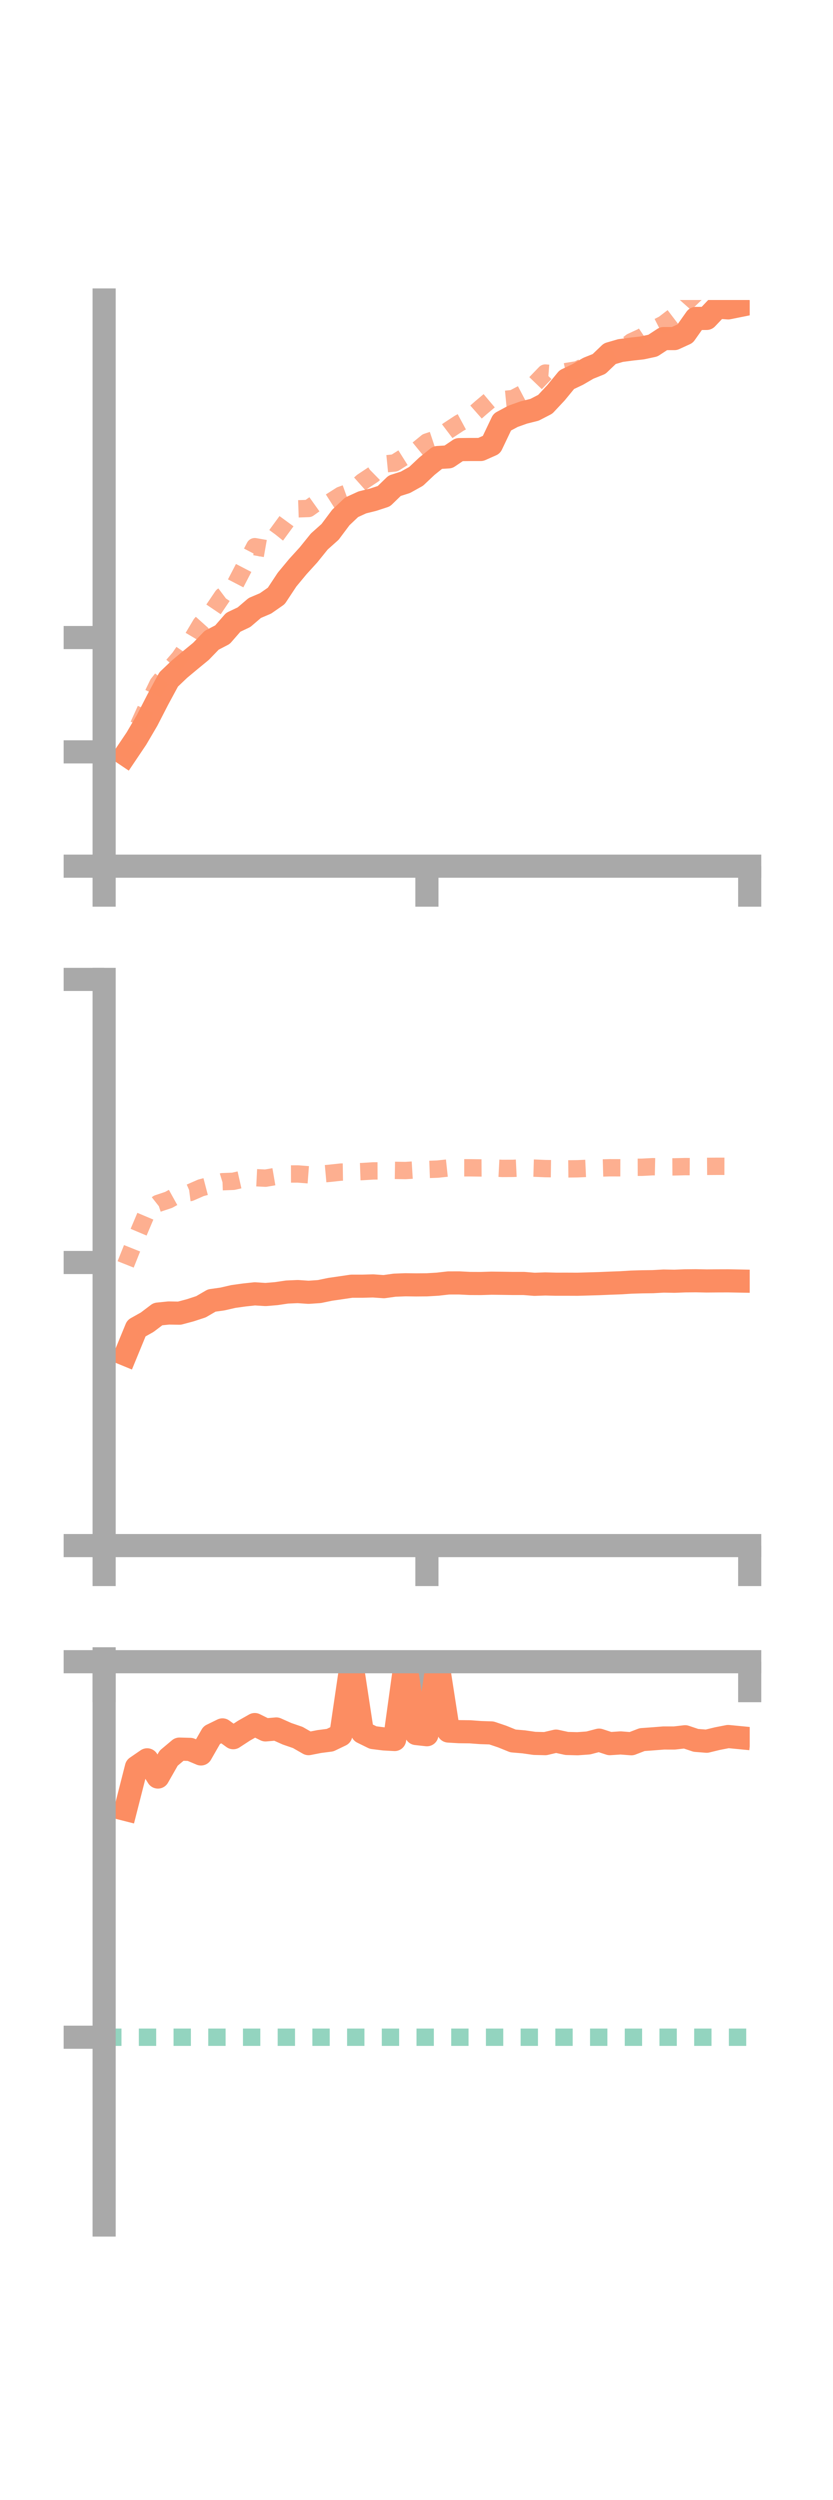 <?xml version="1.0" encoding="utf-8" standalone="no"?>
<!DOCTYPE svg PUBLIC "-//W3C//DTD SVG 1.1//EN"
  "http://www.w3.org/Graphics/SVG/1.1/DTD/svg11.dtd">
<!-- Created with matplotlib (https://matplotlib.org/) -->
<svg height="216pt" version="1.1" viewBox="0 0 72 216" width="72pt" xmlns="http://www.w3.org/2000/svg" xmlns:xlink="http://www.w3.org/1999/xlink">
 <defs>
  <style type="text/css">*{stroke-linecap:butt;stroke-linejoin:round;}</style>
 </defs>
 <g id="figure_1">
  <g id="patch_1">
   <path d="M 0 216 
L 72 216 
L 72 0 
L 0 0 
z
" style="fill:none;"/>
  </g>
  <g id="axes_1">
   <g id="patch_2">
    <path d="M 9 74.838 
L 64.8 74.838 
L 64.8 25.92 
L 9 25.92 
z
" style="fill:none;"/>
   </g>
   <g id="matplotlib.axis_1">
    <g id="xtick_1">
     <g id="line2d_1">
      <defs>
       <path d="M 0 0 
L 0 3.5 
" id="m2651844ed3" style="stroke:#a9a9a9;stroke-width:2;"/>
      </defs>
      <g>
       <use style="fill:#a9a9a9;stroke:#a9a9a9;stroke-width:2;" x="9" xlink:href="#m2651844ed3" y="74.838"/>
      </g>
     </g>
    </g>
    <g id="xtick_2">
     <g id="line2d_2">
      <g>
       <use style="fill:#a9a9a9;stroke:#a9a9a9;stroke-width:2;" x="36.9" xlink:href="#m2651844ed3" y="74.838"/>
      </g>
     </g>
    </g>
    <g id="xtick_3">
     <g id="line2d_3">
      <g>
       <use style="fill:#a9a9a9;stroke:#a9a9a9;stroke-width:2;" x="64.8" xlink:href="#m2651844ed3" y="74.838"/>
      </g>
     </g>
    </g>
   </g>
   <g id="matplotlib.axis_2">
    <g id="ytick_1">
     <g id="line2d_4">
      <defs>
       <path d="M 0 0 
L -3.5 0 
" id="m8955723d93" style="stroke:#a9a9a9;stroke-width:2;"/>
      </defs>
      <g>
       <use style="fill:#a9a9a9;stroke:#a9a9a9;stroke-width:2;" x="9" xlink:href="#m8955723d93" y="74.838"/>
      </g>
     </g>
    </g>
    <g id="ytick_2">
     <g id="line2d_5">
      <g>
       <use style="fill:#a9a9a9;stroke:#a9a9a9;stroke-width:2;" x="9" xlink:href="#m8955723d93" y="64.961"/>
      </g>
     </g>
    </g>
    <g id="ytick_3">
     <g id="line2d_6">
      <g>
       <use style="fill:#a9a9a9;stroke:#a9a9a9;stroke-width:2;" x="9" xlink:href="#m8955723d93" y="55.084"/>
      </g>
     </g>
    </g>
   </g>
   <g id="line2d_7">
    <path clip-path="url(#pfb7d0de593)" d="M 10.86 65.196 
L 11.79 63.814 
L 12.72 62.23 
L 13.65 60.423 
L 14.58 58.703 
L 15.51 57.817 
L 16.44 57.042 
L 17.37 56.278 
L 18.3 55.317 
L 19.23 54.835 
L 20.16 53.768 
L 21.09 53.326 
L 22.02 52.531 
L 22.95 52.135 
L 23.88 51.487 
L 24.81 50.08 
L 25.74 48.959 
L 26.67 47.936 
L 27.6 46.784 
L 28.53 45.954 
L 29.46 44.711 
L 30.39 43.831 
L 31.32 43.406 
L 32.25 43.175 
L 33.18 42.871 
L 34.11 41.97 
L 35.04 41.673 
L 35.97 41.155 
L 36.9 40.278 
L 37.83 39.531 
L 38.76 39.475 
L 39.69 38.847 
L 40.62 38.837 
L 41.55 38.836 
L 42.48 38.422 
L 43.41 36.47 
L 44.34 35.971 
L 45.27 35.64 
L 46.2 35.407 
L 47.13 34.927 
L 48.06 33.934 
L 48.99 32.802 
L 49.92 32.362 
L 50.85 31.82 
L 51.78 31.446 
L 52.71 30.557 
L 53.64 30.286 
L 54.57 30.163 
L 55.5 30.061 
L 56.43 29.862 
L 57.36 29.254 
L 58.29 29.254 
L 59.22 28.828 
L 60.15 27.513 
L 61.08 27.511 
L 62.01 26.532 
L 62.94 26.602 
L 63.87 26.414 
" style="fill:none;stroke:#fc8d62;stroke-linecap:square;stroke-width:2;"/>
   </g>
   <g id="line2d_8">
    <path clip-path="url(#pfb7d0de593)" d="M 10.86 65.445 
L 11.79 63.075 
L 12.72 61.022 
L 13.65 59.089 
L 14.58 57.914 
L 15.51 56.838 
L 16.44 55.482 
L 17.37 53.918 
L 18.3 52.882 
L 19.23 51.506 
L 20.16 50.806 
L 21.09 49.015 
L 22.02 47.233 
L 22.95 47.396 
L 23.88 46.237 
L 24.81 44.967 
L 25.74 43.964 
L 26.67 43.932 
L 27.6 43.27 
L 28.53 43.377 
L 29.46 42.785 
L 30.39 42.449 
L 31.32 41.622 
L 32.25 41.004 
L 33.18 40.092 
L 34.11 40.001 
L 35.04 39.416 
L 35.97 38.95 
L 36.9 38.191 
L 37.83 37.881 
L 38.76 37.177 
L 39.69 36.566 
L 40.62 36.065 
L 41.55 35.244 
L 42.48 34.46 
L 43.41 34.527 
L 44.34 34.438 
L 45.27 33.951 
L 46.2 33.197 
L 47.13 32.232 
L 48.06 32.302 
L 48.99 32.094 
L 49.92 31.943 
L 50.85 31.483 
L 51.78 31.089 
L 52.71 30.716 
L 53.64 30.258 
L 54.57 29.532 
L 55.5 29.1 
L 56.43 28.476 
L 57.36 28.001 
L 58.29 27.291 
L 59.22 26.247 
L 60.15 25.353 
L 61.08 24.847 
L 62.01 24.422 
L 62.94 23.342 
L 63.87 22.887 
" style="fill:none;stroke:#fc8d62;stroke-dasharray:1.5,1.5;stroke-dashoffset:0;stroke-opacity:0.7;stroke-width:1.5;"/>
   </g>
   <g id="patch_3">
    <path d="M 9 74.838 
L 9 25.92 
" style="fill:none;stroke:#a9a9a9;stroke-linecap:square;stroke-linejoin:miter;stroke-width:2;"/>
   </g>
   <g id="patch_4">
    <path d="M 64.8 74.838 
L 64.8 25.92 
" style="fill:none;"/>
   </g>
   <g id="patch_5">
    <path d="M 9 74.838 
L 64.8 74.838 
" style="fill:none;stroke:#a9a9a9;stroke-linecap:square;stroke-linejoin:miter;stroke-width:2;"/>
   </g>
   <g id="patch_6">
    <path d="M 9 25.92 
L 64.8 25.92 
" style="fill:none;"/>
   </g>
  </g>
  <g id="axes_2">
   <g id="patch_7">
    <path d="M 9 133.539 
L 64.8 133.539 
L 64.8 84.621 
L 9 84.621 
z
" style="fill:none;"/>
   </g>
   <g id="matplotlib.axis_3">
    <g id="xtick_4">
     <g id="line2d_9">
      <g>
       <use style="fill:#a9a9a9;stroke:#a9a9a9;stroke-width:2;" x="9" xlink:href="#m2651844ed3" y="133.539"/>
      </g>
     </g>
    </g>
    <g id="xtick_5">
     <g id="line2d_10">
      <g>
       <use style="fill:#a9a9a9;stroke:#a9a9a9;stroke-width:2;" x="36.9" xlink:href="#m2651844ed3" y="133.539"/>
      </g>
     </g>
    </g>
    <g id="xtick_6">
     <g id="line2d_11">
      <g>
       <use style="fill:#a9a9a9;stroke:#a9a9a9;stroke-width:2;" x="64.8" xlink:href="#m2651844ed3" y="133.539"/>
      </g>
     </g>
    </g>
   </g>
   <g id="matplotlib.axis_4">
    <g id="ytick_4">
     <g id="line2d_12">
      <g>
       <use style="fill:#a9a9a9;stroke:#a9a9a9;stroke-width:2;" x="9" xlink:href="#m8955723d93" y="133.539"/>
      </g>
     </g>
    </g>
    <g id="ytick_5">
     <g id="line2d_13">
      <g>
       <use style="fill:#a9a9a9;stroke:#a9a9a9;stroke-width:2;" x="9" xlink:href="#m8955723d93" y="109.08"/>
      </g>
     </g>
    </g>
    <g id="ytick_6">
     <g id="line2d_14">
      <g>
       <use style="fill:#a9a9a9;stroke:#a9a9a9;stroke-width:2;" x="9" xlink:href="#m8955723d93" y="84.621"/>
      </g>
     </g>
    </g>
   </g>
   <g id="line2d_15">
    <path clip-path="url(#pa55022acc5)" d="M 10.86 117.023 
L 11.79 114.762 
L 12.72 114.241 
L 13.65 113.538 
L 14.58 113.443 
L 15.51 113.458 
L 16.44 113.21 
L 17.37 112.905 
L 18.3 112.364 
L 19.23 112.233 
L 20.16 112.019 
L 21.09 111.889 
L 22.02 111.788 
L 22.95 111.847 
L 23.88 111.77 
L 24.81 111.632 
L 25.74 111.592 
L 26.67 111.655 
L 27.6 111.592 
L 28.53 111.399 
L 29.46 111.264 
L 30.39 111.127 
L 31.32 111.128 
L 32.25 111.103 
L 33.18 111.169 
L 34.11 111.039 
L 35.04 111.004 
L 35.97 111.016 
L 36.9 111.008 
L 37.83 110.953 
L 38.76 110.847 
L 39.69 110.845 
L 40.62 110.891 
L 41.55 110.896 
L 42.48 110.867 
L 43.41 110.878 
L 44.34 110.892 
L 45.27 110.891 
L 46.2 110.965 
L 47.13 110.933 
L 48.06 110.956 
L 48.99 110.955 
L 49.92 110.959 
L 50.85 110.933 
L 51.78 110.906 
L 52.71 110.866 
L 53.64 110.833 
L 54.57 110.775 
L 55.5 110.748 
L 56.43 110.736 
L 57.36 110.684 
L 58.29 110.701 
L 59.22 110.665 
L 60.15 110.657 
L 61.08 110.676 
L 62.01 110.668 
L 62.94 110.665 
L 63.87 110.682 
" style="fill:none;stroke:#fc8d62;stroke-linecap:square;stroke-width:2;"/>
   </g>
   <g id="line2d_16">
    <path clip-path="url(#pa55022acc5)" d="M 10.86 109.245 
L 11.79 106.912 
L 12.72 104.712 
L 13.65 103.98 
L 14.58 103.669 
L 15.51 103.153 
L 16.44 103.034 
L 17.37 102.627 
L 18.3 102.384 
L 19.23 102.1 
L 20.16 102.065 
L 21.09 101.855 
L 22.02 101.749 
L 22.95 101.795 
L 23.88 101.635 
L 24.81 101.434 
L 25.74 101.431 
L 26.67 101.503 
L 27.6 101.455 
L 28.53 101.371 
L 29.46 101.27 
L 30.39 101.257 
L 31.32 101.225 
L 32.25 101.167 
L 33.18 101.163 
L 34.11 101.12 
L 35.04 101.135 
L 35.97 101.078 
L 36.9 101.045 
L 37.83 101.011 
L 38.76 100.911 
L 39.69 100.898 
L 40.62 100.898 
L 41.55 100.91 
L 42.48 100.904 
L 43.41 100.952 
L 44.34 100.947 
L 45.27 100.902 
L 46.2 100.928 
L 47.13 100.968 
L 48.06 100.981 
L 48.99 100.993 
L 49.92 100.983 
L 50.85 100.941 
L 51.78 100.921 
L 52.71 100.894 
L 53.64 100.897 
L 54.57 100.855 
L 55.5 100.852 
L 56.43 100.803 
L 57.36 100.824 
L 58.29 100.818 
L 59.22 100.795 
L 60.15 100.801 
L 61.08 100.775 
L 62.01 100.768 
L 62.94 100.77 
L 63.87 100.778 
" style="fill:none;stroke:#fc8d62;stroke-dasharray:1.5,1.5;stroke-dashoffset:0;stroke-opacity:0.7;stroke-width:1.5;"/>
   </g>
   <g id="patch_8">
    <path d="M 9 133.539 
L 9 84.621 
" style="fill:none;stroke:#a9a9a9;stroke-linecap:square;stroke-linejoin:miter;stroke-width:2;"/>
   </g>
   <g id="patch_9">
    <path d="M 64.8 133.539 
L 64.8 84.621 
" style="fill:none;"/>
   </g>
   <g id="patch_10">
    <path d="M 9 133.539 
L 64.8 133.539 
" style="fill:none;stroke:#a9a9a9;stroke-linecap:square;stroke-linejoin:miter;stroke-width:2;"/>
   </g>
   <g id="patch_11">
    <path d="M 9 84.621 
L 64.8 84.621 
" style="fill:none;"/>
   </g>
  </g>
  <g id="axes_3">
   <g id="patch_12">
    <path d="M 9 192.24 
L 64.8 192.24 
L 64.8 143.322 
L 9 143.322 
z
" style="fill:none;"/>
   </g>
   <g id="matplotlib.axis_5">
    <g id="xtick_7">
     <g id="line2d_17">
      <g>
       <use style="fill:#a9a9a9;stroke:#a9a9a9;stroke-width:2;" x="9" xlink:href="#m2651844ed3" y="143.572"/>
      </g>
     </g>
    </g>
    <g id="xtick_8">
     <g id="line2d_18">
      <g>
       <use style="fill:#a9a9a9;stroke:#a9a9a9;stroke-width:2;" x="36.9" xlink:href="#m2651844ed3" y="143.572"/>
      </g>
     </g>
    </g>
    <g id="xtick_9">
     <g id="line2d_19">
      <g>
       <use style="fill:#a9a9a9;stroke:#a9a9a9;stroke-width:2;" x="64.8" xlink:href="#m2651844ed3" y="143.572"/>
      </g>
     </g>
    </g>
   </g>
   <g id="matplotlib.axis_6">
    <g id="ytick_7">
     <g id="line2d_20">
      <g>
       <use style="fill:#a9a9a9;stroke:#a9a9a9;stroke-width:2;" x="9" xlink:href="#m8955723d93" y="143.572"/>
      </g>
     </g>
    </g>
    <g id="ytick_8">
     <g id="line2d_21">
      <g>
       <use style="fill:#a9a9a9;stroke:#a9a9a9;stroke-width:2;" x="9" xlink:href="#m8955723d93" y="176.017"/>
      </g>
     </g>
    </g>
   </g>
   <g id="line2d_22">
    <path clip-path="url(#pb1d46ed6bd)" d="M 10.86 156.333 
L 11.79 152.688 
L 12.72 152.049 
L 13.65 153.535 
L 14.58 151.904 
L 15.51 151.123 
L 16.44 151.148 
L 17.37 151.541 
L 18.3 149.917 
L 19.23 149.463 
L 20.16 150.137 
L 21.09 149.53 
L 22.02 149.003 
L 22.95 149.464 
L 23.88 149.383 
L 24.81 149.798 
L 25.74 150.118 
L 26.67 150.651 
L 27.6 150.469 
L 28.53 150.349 
L 29.46 149.902 
L 30.39 143.572 
L 31.32 149.669 
L 32.25 150.126 
L 33.18 150.243 
L 34.11 150.294 
L 35.04 143.572 
L 35.97 149.778 
L 36.9 149.88 
L 37.83 143.572 
L 38.76 149.562 
L 39.69 149.617 
L 40.62 149.627 
L 41.55 149.695 
L 42.48 149.726 
L 43.41 150.04 
L 44.34 150.417 
L 45.27 150.496 
L 46.2 150.629 
L 47.13 150.651 
L 48.06 150.433 
L 48.99 150.635 
L 49.92 150.659 
L 50.85 150.592 
L 51.78 150.348 
L 52.71 150.651 
L 53.64 150.589 
L 54.57 150.661 
L 55.5 150.303 
L 56.43 150.236 
L 57.36 150.162 
L 58.29 150.164 
L 59.22 150.056 
L 60.15 150.368 
L 61.08 150.442 
L 62.01 150.216 
L 62.94 150.035 
L 63.87 150.125 
" style="fill:none;stroke:#fc8d62;stroke-linecap:square;stroke-width:2;"/>
   </g>
   <g id="line2d_23">
    <path clip-path="url(#pb1d46ed6bd)" d="M 10.86 143.366 
L 11.79 143.572 
L 12.72 143.446 
L 13.65 143.367 
L 14.58 143.546 
L 15.51 143.471 
L 16.44 143.512 
L 17.37 143.572 
L 18.3 143.569 
L 19.23 143.501 
L 20.16 143.322 
L 21.09 143.468 
L 22.02 143.494 
L 22.95 143.531 
L 23.88 143.446 
L 24.81 143.462 
L 25.74 143.528 
L 26.67 143.569 
L 27.6 143.569 
L 28.53 143.569 
L 29.46 143.569 
L 30.39 143.567 
L 31.32 143.572 
L 32.25 143.572 
L 33.18 143.572 
L 34.11 143.575 
L 35.04 143.572 
L 35.97 143.583 
L 36.9 143.573 
L 37.83 143.573 
L 38.76 143.573 
L 39.69 143.572 
L 40.62 143.572 
L 41.55 143.582 
L 42.48 143.572 
L 43.41 143.572 
L 44.34 143.572 
L 45.27 143.572 
L 46.2 143.572 
L 47.13 143.572 
L 48.06 143.572 
L 48.99 143.58 
L 49.92 143.58 
L 50.85 143.572 
L 51.78 143.572 
L 52.71 143.572 
L 53.64 143.574 
L 54.57 143.572 
L 55.5 143.572 
L 56.43 143.573 
L 57.36 143.572 
L 58.29 143.572 
L 59.22 143.572 
L 60.15 143.572 
L 61.08 143.572 
L 62.01 143.572 
L 62.94 143.572 
L 63.87 143.571 
" style="fill:none;stroke:#fc8d62;stroke-dasharray:1.5,1.5;stroke-dashoffset:0;stroke-opacity:0.7;stroke-width:1.5;"/>
   </g>
   <g id="line2d_24">
    <path clip-path="url(#pb1d46ed6bd)" d="M 9 176.017 
L 64.8 176.017 
" style="fill:none;stroke:#66c2a5;stroke-dasharray:1.5,1.5;stroke-dashoffset:0;stroke-opacity:0.7;stroke-width:1.5;"/>
   </g>
   <g id="patch_13">
    <path d="M 9 192.24 
L 9 143.322 
" style="fill:none;stroke:#a9a9a9;stroke-linecap:square;stroke-linejoin:miter;stroke-width:2;"/>
   </g>
   <g id="patch_14">
    <path d="M 64.8 192.24 
L 64.8 143.322 
" style="fill:none;"/>
   </g>
   <g id="patch_15">
    <path d="M 9 143.572 
L 64.8 143.572 
" style="fill:none;stroke:#a9a9a9;stroke-linecap:square;stroke-linejoin:miter;stroke-width:2;"/>
   </g>
   <g id="patch_16">
    <path d="M 9 143.322 
L 64.8 143.322 
" style="fill:none;"/>
   </g>
  </g>
 </g>
 <defs>
  <clipPath id="pfb7d0de593">
   <rect height="48.918" width="55.8" x="9" y="25.92"/>
  </clipPath>
  <clipPath id="pa55022acc5">
   <rect height="48.918" width="55.8" x="9" y="84.621"/>
  </clipPath>
  <clipPath id="pb1d46ed6bd">
   <rect height="48.918" width="55.8" x="9" y="143.322"/>
  </clipPath>
 </defs>
</svg>
